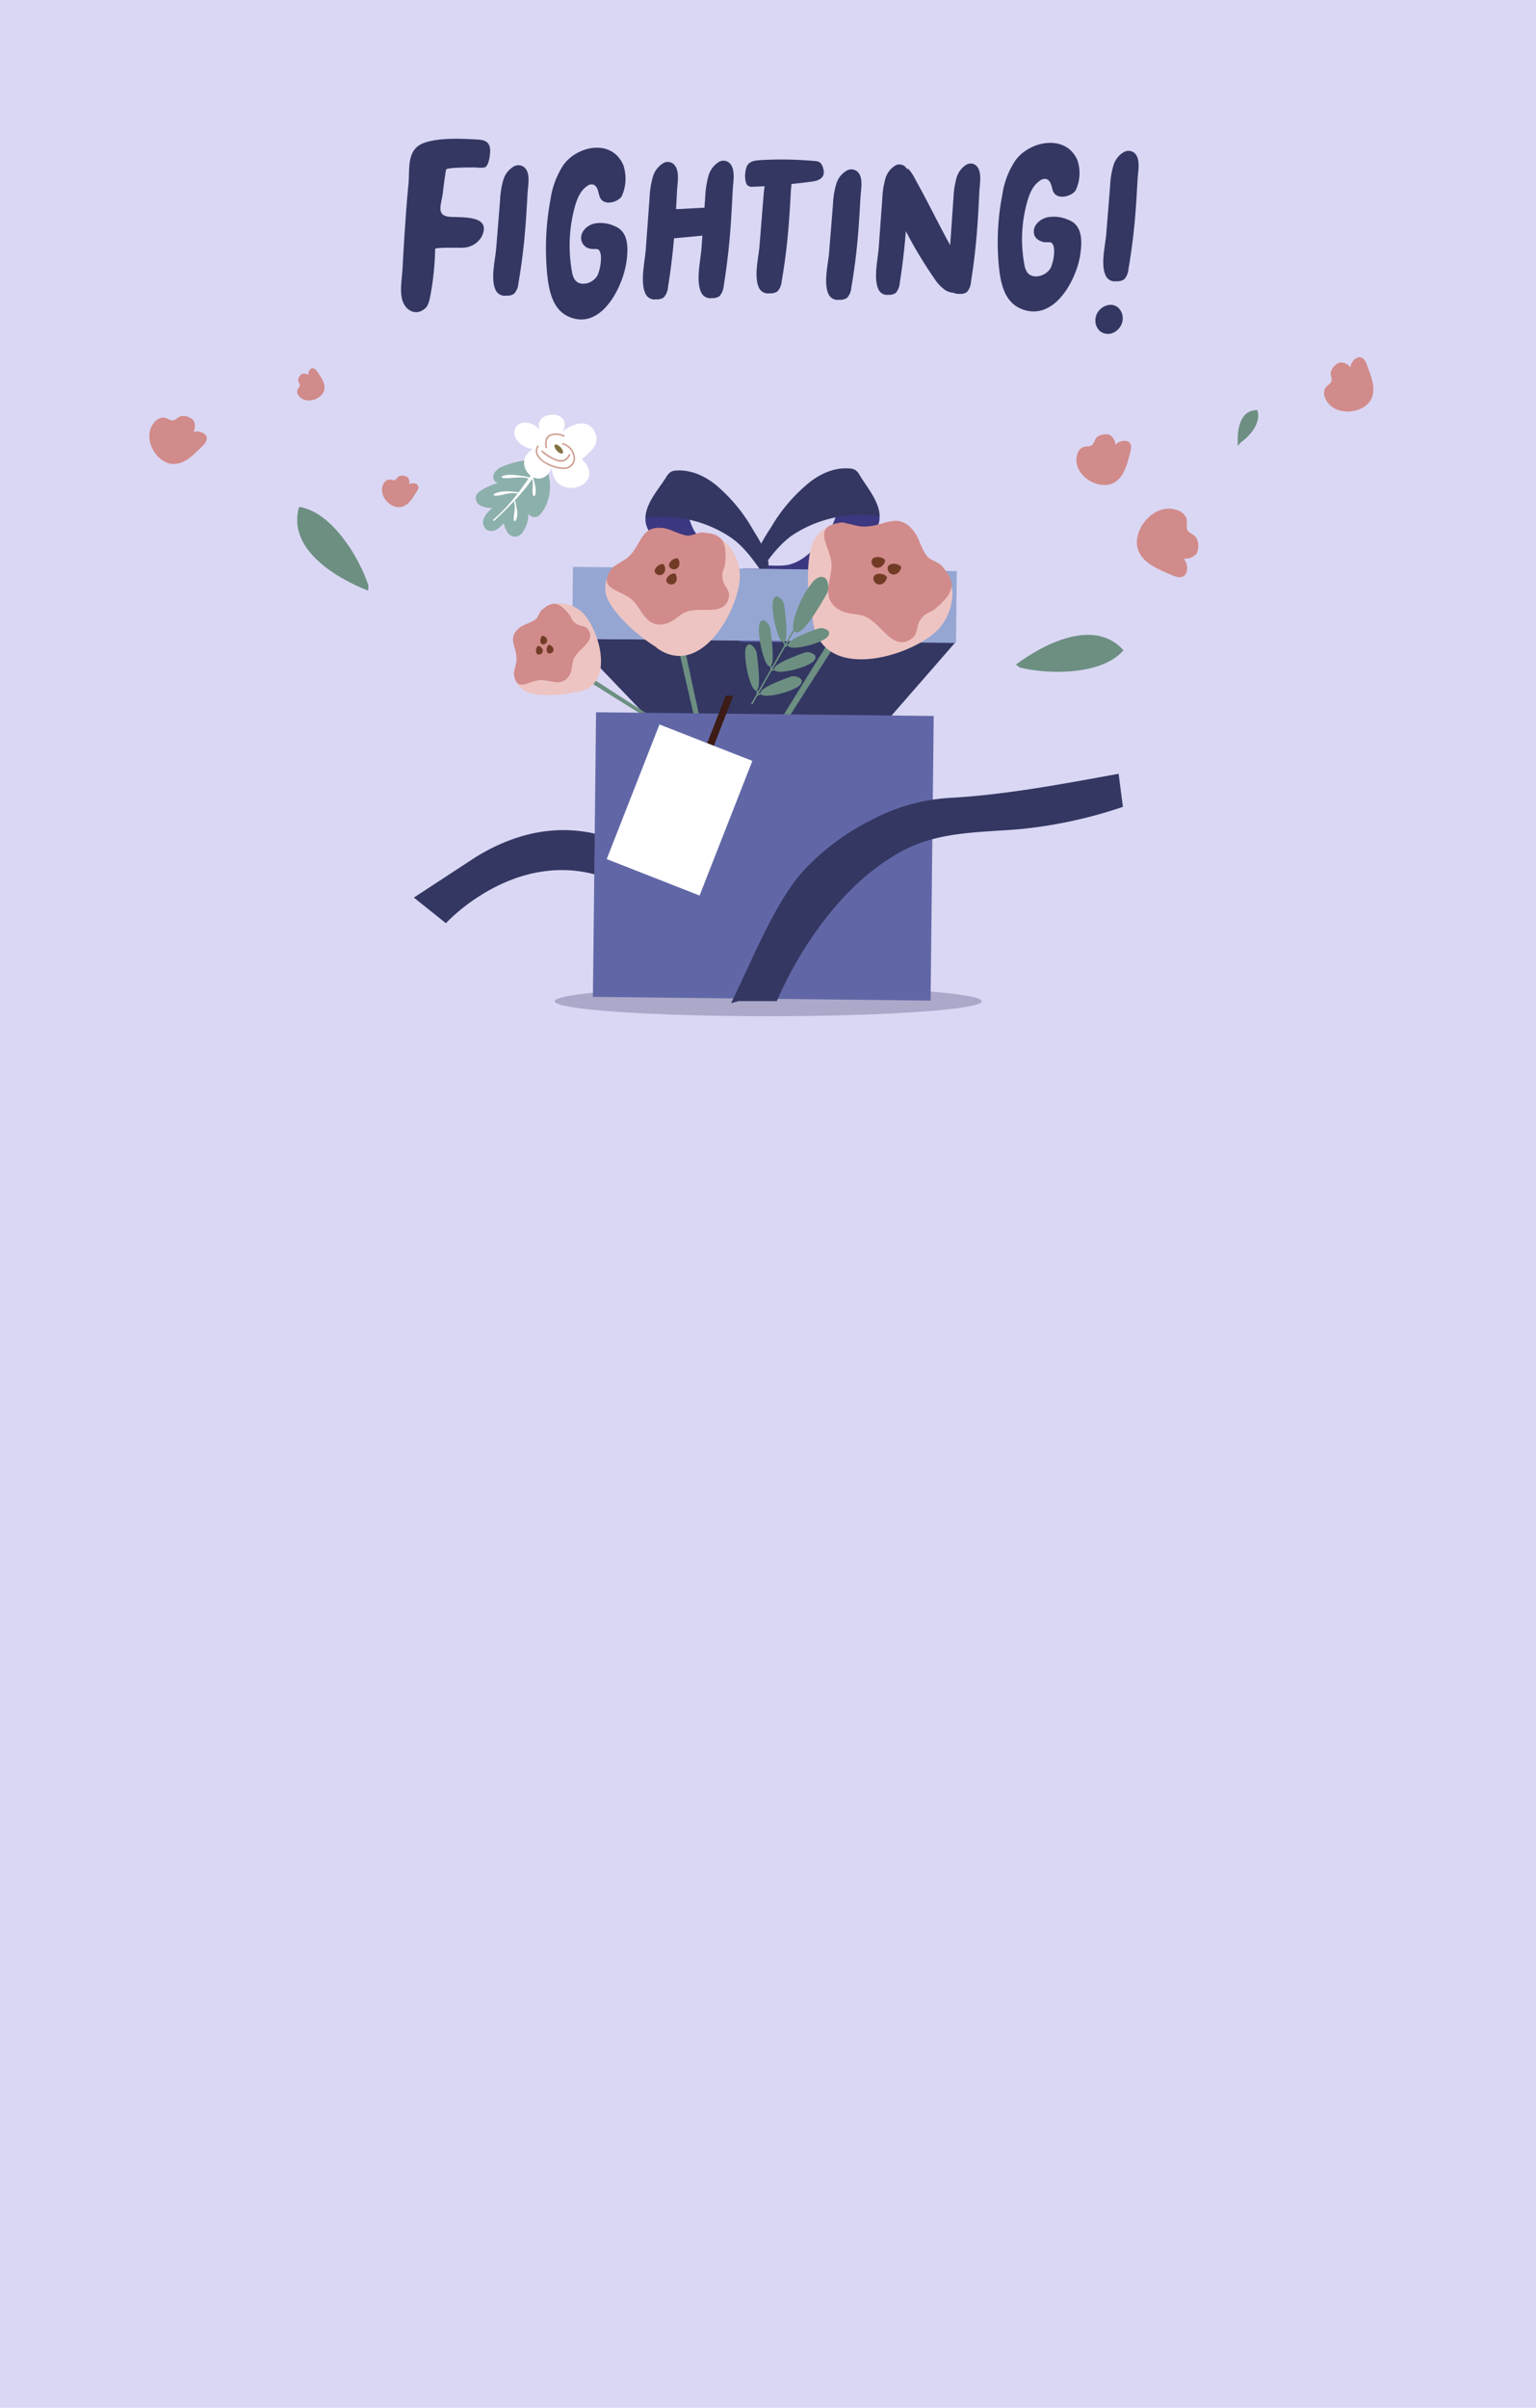 <svg xmlns="http://www.w3.org/2000/svg" width="360" height="564" viewBox="0 0 360 564">
  <g id="card5" transform="translate(-2 -454)">
    <rect id="사각형_3" data-name="사각형 3" width="360" height="564" transform="translate(2 454)" fill="#dad7f4"/>
    <g id="t" transform="translate(96 486.5)">
      <g id="그룹_257" data-name="그룹 257" transform="translate(0 0)">
        <path id="패스_440" data-name="패스 440" d="M1436.59,2643.929c-.236-.011-.473-.022-.708-.035-3.413-.206-7.925-.31-11.211.732-4.578,1.451-3.568,6.076-3.957,9.849-.368,3.567-.6,7.147-.849,10.723q-.3,4.371-.52,8.746c-.116,2.277-.653,5.037-.149,7.281.642,2.858,3.449,4.274,5.609,2.1.825-.832,1.083-3.132,1.3-4.234a66.354,66.354,0,0,0,.871-9.531c.174-.4,5.794-.235,6.36-.279a5.237,5.237,0,0,0,4.484-2.493c2.6-5.092-4.283-4.566-7.25-4.729-3.6-.2-2.1-2.917-1.79-5.654q.3-2.7.739-5.392c.1-.573,5.909-.518,6.425-.536.609-.021,2.312.246,2.83-.1.892-.595,1.234-3.544,1.028-4.546C1439.459,2644.142,1438.05,2644,1436.59,2643.929Z" transform="translate(-1418.985 -2643.759)" fill="#333762"/>
        <path id="패스_441" data-name="패스 441" d="M1453.99,2683.1a2.336,2.336,0,0,0,2.39,1.057,2.782,2.782,0,0,0,1.8-.438,3.917,3.917,0,0,0,1.012-2.415c.745-4.319,1.29-8.688,1.634-13.083.211-2.687.362-5.38.515-8.073.106-1.873.786-4.809-.844-6.109a2.206,2.206,0,0,0-2.308-.176,5.378,5.378,0,0,0-2.562,3.309,19.513,19.513,0,0,0-.723,4.53l-.916,11.4C1453.76,2675.873,1452.535,2680.57,1453.99,2683.1Z" transform="translate(-1431.693 -2647.413)" fill="#333762"/>
        <path id="패스_442" data-name="패스 442" d="M1577.936,2684.639a2.334,2.334,0,0,0,2.389,1.057,2.783,2.783,0,0,0,1.8-.439,3.917,3.917,0,0,0,1.012-2.414c.744-4.319,1.289-8.688,1.634-13.083.211-2.687.363-5.381.515-8.073.106-1.873.786-4.809-.844-6.108a2.207,2.207,0,0,0-2.308-.176,5.376,5.376,0,0,0-2.562,3.31,19.48,19.48,0,0,0-.724,4.53q-.458,5.7-.916,11.4C1577.707,2677.411,1576.481,2682.108,1577.936,2684.639Z" transform="translate(-1477.61 -2647.982)" fill="#333762"/>
        <path id="패스_443" data-name="패스 443" d="M1476.954,2651.218a20.117,20.117,0,0,0-2.985,8.083,62.275,62.275,0,0,0-.793,17.052c.378,3.9,1.159,8.7,5.241,10.391,7.553,3.136,12.585-7.134,13.384-13.031.4-2.975.574-7.018-2.834-8.266a7.746,7.746,0,0,0-4.493-.63c-1.707.308-3.335,1.711-3.32,3.445a2.592,2.592,0,0,0,2.307,2.518c.4.093,1.476-.069,1.768.182,1.173,1.019.336,4.984-.238,6.046-1.015,1.877-4,2.743-5.28,1.037a4.517,4.517,0,0,1-.7-1.949,34.416,34.416,0,0,1,.636-15.013c.518-1.921,1.3-3.93,2.963-5.03a1.594,1.594,0,0,1,1.512-.283c.907.438,1.035,1.614,1.314,2.582.755,2.619,4.336,1.545,5.245.124a10.051,10.051,0,0,0,.385-7.285C1488.375,2644.909,1480.2,2646.6,1476.954,2651.218Z" transform="translate(-1438.962 -2644.994)" fill="#333762"/>
        <path id="패스_444" data-name="패스 444" d="M1645.295,2649.353a19.307,19.307,0,0,0-3.08,7.938,58.533,58.533,0,0,0-.852,16.735c.379,3.822,1.168,8.531,5.351,10.185,7.739,3.06,12.923-7.03,13.755-12.818.42-2.92.6-6.887-2.887-8.1a8.255,8.255,0,0,0-4.606-.608c-1.751.306-3.424,1.687-3.412,3.387.01,1.4,1.026,2.173,2.36,2.466.414.091,1.514-.07,1.812.175,1.2,1,.334,4.89-.257,5.933-1.046,1.845-4.106,2.7-5.417,1.029a4.281,4.281,0,0,1-.711-1.911,32.368,32.368,0,0,1,.687-14.732c.536-1.887,1.346-3.859,3.05-4.942a1.7,1.7,0,0,1,1.551-.282c.929.427,1.058,1.582,1.342,2.531.768,2.568,4.444,1.506,5.378.109a9.475,9.475,0,0,0,.412-7.149C1657.021,2643.137,1648.633,2644.813,1645.295,2649.353Z" transform="translate(-1501.27 -2644.325)" fill="#333762"/>
        <path id="패스_445" data-name="패스 445" d="M1529.2,2652.375a2.115,2.115,0,0,0-2.309-.192,5.589,5.589,0,0,0-2.553,3.48,21.533,21.533,0,0,0-.711,4.773l-.185,2.508-6.654.34q.117-2.086.22-4.174c.1-1.975.772-5.067-.861-6.442a2.115,2.115,0,0,0-2.309-.192,5.592,5.592,0,0,0-2.553,3.481,21.521,21.521,0,0,0-.711,4.773q-.442,6.007-.885,12.013c-.215,2.92-1.427,7.868.035,10.541a2.312,2.312,0,0,0,2.393,1.121,2.663,2.663,0,0,0,1.8-.458,4.219,4.219,0,0,0,1.005-2.542q.9-5.6,1.391-11.295l6.652-.626q-.109,1.482-.219,2.964c-.215,2.921-1.428,7.868.035,10.541a2.31,2.31,0,0,0,2.393,1.121,2.666,2.666,0,0,0,1.8-.458,4.221,4.221,0,0,0,1.005-2.542q1.1-6.826,1.6-13.787c.2-2.831.348-5.67.493-8.509C1530.166,2656.842,1530.838,2653.75,1529.2,2652.375Z" transform="translate(-1452.338 -2646.787)" fill="#333762"/>
        <path id="패스_446" data-name="패스 446" d="M1565.315,2653.362a2.464,2.464,0,0,0-.651-1.14,2.243,2.243,0,0,0-1.363-.4,86.339,86.339,0,0,0-12.238-.232c-1.116.085-2.657.064-3.417,1.18-.662.974-.838,3.769-.077,4.688h0a1.55,1.55,0,0,0,1.32.393c.918-.028,1.834-.073,2.75-.126-.137.865-.211,1.749-.281,2.627l-.916,11.4c-.222,2.771-1.448,7.468.007,10a2.336,2.336,0,0,0,2.389,1.058,2.787,2.787,0,0,0,1.8-.439,3.92,3.92,0,0,0,1.012-2.414c.744-4.319,1.289-8.688,1.634-13.084.21-2.686.362-5.38.515-8.073.027-.477.091-1.022.145-1.592q2.389-.251,4.773-.559c1.143-.147,2.542-.553,2.774-1.848A3.011,3.011,0,0,0,1565.315,2653.362Z" transform="translate(-1466.435 -2646.609)" fill="#333762"/>
        <path id="패스_447" data-name="패스 447" d="M1619.215,2653.409a1.983,1.983,0,0,0-2.177-.183,5.293,5.293,0,0,0-2.406,3.3,20.54,20.54,0,0,0-.669,4.527c-.247,3.391-.533,7.664-.78,11.055-2.594-4.694-4.89-9.466-7.484-14.159-.617-1.117-1.521-3.069-2.5-3.842l-.086.27a2.427,2.427,0,0,0-.585-.755,1.983,1.983,0,0,0-2.177-.183,5.293,5.293,0,0,0-2.406,3.3,20.536,20.536,0,0,0-.669,4.526q-.415,5.7-.83,11.394c-.2,2.771-1.343,7.463.036,10a2.175,2.175,0,0,0,2.256,1.064,2.5,2.5,0,0,0,1.693-.433,4.014,4.014,0,0,0,.947-2.411q.953-5.971,1.418-12.054a101.3,101.3,0,0,0,6.7,11.118,9.672,9.672,0,0,0,2.537,2.693,3.918,3.918,0,0,0,1.94.613,2.778,2.778,0,0,0,1.454.261,2.5,2.5,0,0,0,1.694-.434,4.015,4.015,0,0,0,.947-2.41q1.034-6.475,1.5-13.077c.191-2.686.326-5.378.462-8.071C1620.123,2657.646,1620.755,2654.714,1619.215,2653.409Z" transform="translate(-1484.491 -2647.178)" fill="#333762"/>
      </g>
      <path id="패스_448" data-name="패스 448" d="M1681.115,2677.743a2.336,2.336,0,0,0,2.39,1.058,2.785,2.785,0,0,0,1.8-.439,3.92,3.92,0,0,0,1.012-2.414c.744-4.319,1.289-8.688,1.634-13.083.211-2.687.363-5.381.515-8.074.106-1.873.786-4.809-.844-6.109a2.207,2.207,0,0,0-2.308-.175,5.376,5.376,0,0,0-2.562,3.309,19.488,19.488,0,0,0-.724,4.53l-.916,11.4C1680.885,2670.516,1679.66,2675.213,1681.115,2677.743Z" transform="translate(-1515.833 -2645.428)" fill="#333762"/>
      <path id="패스_449" data-name="패스 449" d="M1677.476,2709.255h0a3.276,3.276,0,0,0,1.158,2.525,2.971,2.971,0,0,0,2.572.48,3.669,3.669,0,0,0,2.105-1.609,3.566,3.566,0,0,0,.375-3.12C1682.269,2703.863,1677.42,2705.836,1677.476,2709.255Z" transform="translate(-1514.745 -2666.655)" fill="#333762"/>
    </g>
    <g id="i" transform="translate(44 537.671)">
      <ellipse id="타원_8" data-name="타원 8" cx="50.053" cy="3.5" rx="50.053" ry="3.5" transform="translate(88 147.368)" fill="#45416d" opacity="0.31"/>
      <g id="r" transform="translate(3)">
        <path id="패스_456" data-name="패스 456" d="M1681.781,2782.572a4.037,4.037,0,0,0,.253-3.17c-.458-1.57-1.6-1.348-2.3-2.384-.478-.576.042-1.987-.3-2.869a3.35,3.35,0,0,0-2.2-1.886c-5.6-2.023-11.338,5.472-8.764,10.075,1.36,2.608,4.5,3.812,7.215,5.013,1.315.581,2.752,1.126,3.623-.131a3.38,3.38,0,0,0-.5-3.6,3.569,3.569,0,0,0,3.016-1.128" transform="translate(-1446.384 -2736.451)" fill="#d18b8a"/>
        <path id="패스_457" data-name="패스 457" d="M1652.729,2743.779a3.324,3.324,0,0,0-2.606.172c-1.221.557-.9,1.461-1.664,2.147-.412.456-1.62.2-2.3.585a2.743,2.743,0,0,0-1.271,2.012c-.977,4.783,5.792,8.539,9.226,5.907,1.956-1.413,2.563-4.1,3.216-6.444.316-1.135.588-2.365-.536-2.921a2.778,2.778,0,0,0-2.862.835,2.92,2.92,0,0,0-1.275-2.311" transform="translate(-1437.508 -2725.531)" fill="#d18b8a"/>
        <path id="패스_458" data-name="패스 458" d="M1743.078,2715.417a3.316,3.316,0,0,0-2.018,1.656c-.668,1.164.116,1.714-.1,2.713-.068.61-1.2,1.106-1.524,1.81a2.741,2.741,0,0,0,.14,2.374c1.994,4.457,9.687,3.572,10.944-.566.768-2.287-.306-4.822-1.143-7.108-.4-1.107-.9-2.264-2.139-2.062a2.774,2.774,0,0,0-1.84,2.344,2.928,2.928,0,0,0-2.384-1.137" transform="translate(-1473.897 -2714.211)" fill="#d18b8a"/>
        <path id="패스_462" data-name="패스 462" d="M1621.722,2826.989c6.723-5.036,18.487-10.911,25.21-3.356-5.042,5.875-17.574,5.719-24.3,4.041" transform="translate(-1428.616 -2754.986)" fill="#6c8f81"/>
        <path id="패스_464" data-name="패스 464" d="M1706.335,2742.784c-.272-3.385.305-8.5,4.558-8.4.958,3.12-1.84,6.122-3.981,7.648" transform="translate(-1461.2 -2721.986)" fill="#6c8f81"/>
      </g>
      <g id="L" transform="translate(-7)">
        <path id="패스_459" data-name="패스 459" d="M1318,2737.779a3.318,3.318,0,0,0-2.337-1.164c-1.336-.135-1.519.805-2.521,1.015-.586.186-1.5-.642-2.277-.651a2.747,2.747,0,0,0-2.113,1.1c-3.26,3.637.688,10.292,4.983,9.749,2.4-.234,4.282-2.246,6.031-3.942.846-.821,1.7-1.745,1.012-2.792a2.779,2.779,0,0,0-2.892-.721,2.919,2.919,0,0,0,.067-2.638" transform="translate(-1307.548 -2722.839)" fill="#d18b8a"/>
        <path id="패스_460" data-name="패스 460" d="M1365.1,2719.717a1.888,1.888,0,0,0-.886,1.192c-.208.735.3.931.318,1.512.047.347-.509.776-.592,1.209a1.562,1.562,0,0,0,.405,1.292c1.717,2.187,5.843.639,5.966-1.819.108-1.368-.835-2.62-1.612-3.769-.376-.555-.809-1.126-1.466-.844a1.576,1.576,0,0,0-.692,1.547,1.669,1.669,0,0,0-1.474-.3" transform="translate(-1329.272 -2715.832)" fill="#d18b8a"/>
        <path id="패스_461" data-name="패스 461" d="M1428.639,2761.4a2.112,2.112,0,0,0-1.612-.391c-.847.106-.827.714-1.418.986-.336.2-1.02-.185-1.5-.081a1.745,1.745,0,0,0-1.153.978c-1.5,2.715,1.887,6.279,4.469,5.334,1.456-.485,2.335-2,3.177-3.3.408-.628.807-1.321.231-1.873a1.766,1.766,0,0,0-1.894-.038,1.858,1.858,0,0,0-.333-1.643" transform="translate(-1368.055 -2733.241)" fill="#d18b8a"/>
        <path id="패스_463" data-name="패스 463" d="M1406.861,2792.49c-7.831-3.047-19.035-9.928-16.158-19.618,7.656,1.177,14.137,11.892,16.258,18.482" transform="translate(-1355.592 -2737.817)" fill="#6c8f81"/>
        <g id="그룹_284" data-name="그룹 284" transform="translate(76.479 13.462)">
          <g id="그룹_278" data-name="그룹 278" transform="translate(0 10.627)">
            <path id="패스_487" data-name="패스 487" d="M1451.036,2778.832a6.521,6.521,0,0,1-1.774,1.575,2.283,2.283,0,0,1-2.275.019,2.312,2.312,0,0,1-.606-2.785,6.762,6.762,0,0,1,1.987-2.333,5.9,5.9,0,0,1-2.824-.546,2.018,2.018,0,0,1-1-2.445,2.653,2.653,0,0,1,.98-.984,13.583,13.583,0,0,1,4.271-1.9c-.9.082-1.5-1.093-1.195-1.947a3.6,3.6,0,0,1,1.95-1.793,19.18,19.18,0,0,1,9.744-1.522c3.75,7.59-.443,12.648-1.226,13.067a1.757,1.757,0,0,1-2.326-.576,7.121,7.121,0,0,1-1.121,4.035,2.7,2.7,0,0,1-1.722,1.348,2.236,2.236,0,0,1-2.049-1.029,6.577,6.577,0,0,1-.864-2.238" transform="translate(-1444.405 -2764.093)" fill="#8cb0ab"/>
            <g id="그룹_277" data-name="그룹 277" transform="translate(4.107 1.176)">
              <g id="그룹_272" data-name="그룹 272">
                <path id="패스_488" data-name="패스 488" d="M1451.141,2778.786l.533-.478c.171-.15.372-.336.6-.555s.487-.462.762-.737.566-.578.873-.9.62-.671.943-1.034.647-.745.97-1.14.639-.8.958-1.21.63-.82.927-1.233l.878-1.206c.561-.789,1.085-1.524,1.534-2.155.228-.312.435-.6.621-.855s.355-.473.492-.653c.275-.363.446-.562.446-.562l0,0a.164.164,0,0,1,.232-.017.162.162,0,0,1,.044.188s-.1.242-.305.652c-.1.208-.232.451-.385.731s-.334.591-.546.921-.446.685-.7,1.057-.54.749-.834,1.141-.61.789-.945,1.179-.671.792-1.015,1.185-.7.777-1.055,1.147-.7.744-1.036,1.1l-.99,1c-.315.317-.616.616-.9.884-.554.55-1.036.994-1.365,1.306l-.521.489a.162.162,0,1,1-.222-.237Z" transform="translate(-1451.087 -2766.007)" fill="#fff"/>
              </g>
              <g id="그룹_273" data-name="그룹 273" transform="translate(4.782 8.07)">
                <path id="패스_489" data-name="패스 489" d="M1459.189,2779.269s.015.075.047.2.081.321.125.546c.029.112.052.236.081.366s.055.268.083.41c.053.287.114.594.16.906.019.156.042.314.048.469a4.568,4.568,0,0,1,.009.457,3.556,3.556,0,0,1-.109.8,1.935,1.935,0,0,1-.353.725.184.184,0,0,1-.258.016.18.18,0,0,1-.055-.088l0-.008a1.4,1.4,0,0,1-.035-.218,3.773,3.773,0,0,1-.012-.544c.007-.109.015-.228.03-.352s.029-.256.05-.39c.034-.274.072-.565.109-.856a6.114,6.114,0,0,0,.041-.873,5.512,5.512,0,0,0-.081-.76,4.8,4.8,0,0,0-.124-.525c-.039-.126-.065-.2-.065-.2a.163.163,0,0,1,.307-.11A.073.073,0,0,1,1459.189,2779.269Z" transform="translate(-1458.866 -2779.136)" fill="#fff"/>
              </g>
              <g id="그룹_274" data-name="그룹 274" transform="translate(0.106 6.16)">
                <path id="패스_490" data-name="패스 490" d="M1457.211,2776.649s-.089-.028-.247-.068a2.1,2.1,0,0,0-.281-.059c-.107-.021-.229-.041-.366-.054a5.619,5.619,0,0,0-.933-.017,7.622,7.622,0,0,0-1.06.154l-1.047.232c-.336.071-.649.137-.925.168a4.267,4.267,0,0,1-.68.029,2.053,2.053,0,0,1-.267-.025l0,0a.176.176,0,0,1-.138-.207.172.172,0,0,1,.07-.109,3.18,3.18,0,0,1,.87-.395,5.973,5.973,0,0,1,.946-.2c.177-.021.359-.045.547-.054s.379-.014.57-.018.382,0,.57.013.372.02.551.027.35.025.512.042.315.032.456.057c.281.031.524.085.681.115s.251.05.251.05a.162.162,0,0,1,.133.187.163.163,0,0,1-.188.133Z" transform="translate(-1451.26 -2776.029)" fill="#fff"/>
              </g>
              <g id="그룹_275" data-name="그룹 275" transform="translate(9.018 2.432)">
                <path id="패스_491" data-name="패스 491" d="M1466.083,2770.1s.01.072.037.2.065.305.112.52l.36,1.586c.029.147.061.292.08.438s.037.289.049.428a3.712,3.712,0,0,1-.015.764,1.936,1.936,0,0,1-.242.726.185.185,0,0,1-.255.055.182.182,0,0,1-.066-.075l0-.007a1.194,1.194,0,0,1-.069-.2,2.891,2.891,0,0,1-.092-.521,6.626,6.626,0,0,1-.006-.724c0-.265.025-.549.04-.835a7.418,7.418,0,0,0,0-.844,6.452,6.452,0,0,0-.084-.731c-.041-.212-.076-.385-.112-.508s-.055-.191-.055-.191a.162.162,0,0,1,.1-.206.164.164,0,0,1,.207.1A.2.2,0,0,1,1466.083,2770.1Z" transform="translate(-1465.758 -2769.963)" fill="#fff"/>
              </g>
              <g id="그룹_276" data-name="그룹 276" transform="translate(1.966 2.271)">
                <path id="패스_492" data-name="패스 492" d="M1460.91,2770.737a2.288,2.288,0,0,0-.25-.116,3.612,3.612,0,0,0-.7-.194,7.667,7.667,0,0,0-1.042-.092c-.39-.012-.8.005-1.212.032l-1.2.083c-.383.02-.739.048-1.047.039a5.785,5.785,0,0,1-.75-.047,2.35,2.35,0,0,1-.29-.051h0a.174.174,0,0,1-.123-.213.179.179,0,0,1,.086-.108,2.356,2.356,0,0,1,.277-.116,4.008,4.008,0,0,1,.75-.183,6.691,6.691,0,0,1,1.079-.067,10.7,10.7,0,0,1,1.239.086c.418.05.838.115,1.226.167s.757.1,1.068.174a5.535,5.535,0,0,1,.75.205c.184.067.277.106.277.106l.01,0a.163.163,0,1,1-.129.3Z" transform="translate(-1454.285 -2769.702)" fill="#fff"/>
              </g>
            </g>
          </g>
          <g id="그룹_283" data-name="그룹 283" transform="translate(9.045)">
            <path id="패스_493" data-name="패스 493" d="M1470.129,2751.39c3.878-5.834-6.938-6.1-5.026-.818-1-2.081-5.246-3-5.942.02-.413,2.194,2.484,4.253,4.384,4.23-5.708,3.472,1.634,10.782,4.338,4.475.682,8.458,13.392,4.03,7.087-2.076,2.122-1.873,4.877-3.753,2.6-7.084-1.829-2.363-4.981-1.062-7.056.568" transform="translate(-1459.121 -2746.803)" fill="#fff"/>
            <g id="그룹_282" data-name="그룹 282" transform="translate(5.037 4.383)">
              <g id="그룹_279" data-name="그룹 279" transform="translate(2.192)">
                <path id="패스_494" data-name="패스 494" d="M1475.352,2754.375a4.328,4.328,0,0,0-3.371-.159c-1.162.564-1.222,1.954-.994,3.064.048.234.417.179.368-.057-.2-.99-.2-2.192.84-2.7a3.972,3.972,0,0,1,3.02.2.186.186,0,0,0,.137-.346Z" transform="translate(-1470.882 -2753.935)" fill="#cfa093"/>
              </g>
              <g id="그룹_280" data-name="그룹 280" transform="translate(0 2.257)">
                <path id="패스_495" data-name="패스 495" d="M1473.6,2757.962a3.562,3.562,0,0,1,2.583,3.255,2.213,2.213,0,0,1-2.562,2.108,8.659,8.659,0,0,1-3.432-.981,4.557,4.557,0,0,1-2.428-2.308,1.871,1.871,0,0,1,.218-1.551c.122-.2-.175-.43-.3-.224-1.329,2.239,1.262,4,3.064,4.746a7.976,7.976,0,0,0,3.283.689,2.5,2.5,0,0,0,2.508-2.142,3.864,3.864,0,0,0-2.8-3.938c-.229-.068-.366.277-.136.346Z" transform="translate(-1467.316 -2757.607)" fill="#cfa093"/>
              </g>
              <g id="그룹_281" data-name="그룹 281" transform="translate(1.306 4.017)">
                <path id="패스_496" data-name="패스 496" d="M1469.512,2760.809a11.178,11.178,0,0,0,3.5,2.113,2.9,2.9,0,0,0,1.821.033,2.585,2.585,0,0,0,1.395-1.457c.1-.218-.247-.354-.347-.136-1.315,2.863-4.557.414-6.143-.849-.189-.151-.411.148-.224.3Z" transform="translate(-1469.441 -2760.47)" fill="#cfa093"/>
              </g>
              <path id="패스_497" data-name="패스 497" d="M1476.358,2760.213c-.244.22-.846-.045-1.343-.594s-.7-1.173-.458-1.394.845.046,1.343.594S1476.6,2759.992,1476.358,2760.213Z" transform="translate(-1470.067 -2755.558)" fill="#807444"/>
            </g>
          </g>
        </g>
      </g>
      <g id="b" transform="translate(55 26.026)">
        <path id="패스_450" data-name="패스 450" d="M1479.132,2821.5l16.949,17.637,57.562.75,15.266-17.5Z" transform="translate(-1442.024 -2781.583)" fill="#333762"/>
        <g id="그룹_261" data-name="그룹 261" transform="translate(54.267)">
          <g id="그룹_259" data-name="그룹 259" transform="translate(25.834)">
            <path id="패스_451" data-name="패스 451" d="M1579.2,2771.115a5.69,5.69,0,0,1-1.729,3.49c-5.757,6.543-18.225,12.919-25.627,7.378.92-.076,3.26.187,5.145-.021,4.473-.492,7.792-4.664,10.556-8.434,1.695-2.311,2.747-9.3,5.66-9.968C1575.988,2762.919,1579.248,2768.433,1579.2,2771.115Z" transform="translate(-1550.146 -2759.235)" fill="#3c3781"/>
            <path id="패스_452" data-name="패스 452" d="M1552.974,2769.908a38.262,38.262,0,0,1,7.574-9.08c2.932-2.7,6.743-4.584,10.607-4.231a2.848,2.848,0,0,1,1.322.376,3.611,3.611,0,0,1,1.027,1.253c1.553,2.61,4.676,6.205,4.639,9.641a28.713,28.713,0,0,0-19.747,3.906c-4.375,2.644-7.357,7.975-7.789,7.928C1546.495,2779.244,1551.858,2771.76,1552.974,2769.908Z" transform="translate(-1549.078 -2756.555)" fill="#333762"/>
          </g>
          <g id="그룹_260" data-name="그룹 260" transform="translate(0 0.5)">
            <path id="패스_453" data-name="패스 453" d="M1507.048,2771.724a5.693,5.693,0,0,0,1.654,3.527c5.614,6.667,17.94,13.312,25.46,7.932-.917-.1-3.263.116-5.142-.132-4.461-.589-7.69-4.832-10.371-8.661-1.643-2.347-2.544-9.354-5.442-10.089C1510.442,2763.6,1507.064,2769.042,1507.048,2771.724Z" transform="translate(-1507.048 -2760.016)" fill="#3c3781"/>
            <path id="패스_454" data-name="패스 454" d="M1532.178,2771.094a38.3,38.3,0,0,0-7.375-9.241c-2.874-2.763-6.642-4.729-10.513-4.46a2.871,2.871,0,0,0-1.331.346,3.636,3.636,0,0,0-1.053,1.231c-1.609,2.577-4.81,6.1-4.846,9.537a28.709,28.709,0,0,1,19.657,4.334c4.316,2.738,7.182,8.132,7.615,8.094C1538.453,2780.569,1533.253,2772.97,1532.178,2771.094Z" transform="translate(-1507.052 -2757.368)" fill="#333762"/>
          </g>
        </g>
        <path id="패스_455" data-name="패스 455" d="M1552.713,2812.025l-9.794-.106.184-16.912c0-.173.538-.305,1.2-.3l7.4.081c.661.007,1.195.152,1.192.323Z" transform="translate(-1466.604 -2771.258)" fill="#52569b"/>
        <rect id="사각형_15" data-name="사각형 15" width="89.958" height="16.836" transform="matrix(1, 0.011, -0.011, 1, 37.291, 23.084)" fill="#95a6d3"/>
        <path id="패스_465" data-name="패스 465" d="M1477.821,2904.242s-18.519-19.5-44.547-3.5l-14.515,9.5,7.508,6s20.021-22,44.047-7.5Z" transform="translate(-1418.758 -2809.689)" fill="#333762"/>
        <g id="그룹_264" data-name="그룹 264" transform="translate(53.827 12.303)">
          <path id="패스_466" data-name="패스 466" d="M1552.151,2815.852c-13.576,21.571-25.6,42.079-39.985,63.127-2.31,3.336-8.821,12.921-4.238,8.3,1.564-1.744,6.509-9.583,8.087-12.012,13.035-19.853,25.88-40.518,38.813-60.437" transform="translate(-1506.332 -2791.313)" fill="#6c8f81"/>
          <g id="그룹_263" data-name="그룹 263" transform="translate(38.534)">
            <path id="패스_467" data-name="패스 467" d="M1594.588,2793.185c-.009-6.916-9.9-1.837-14.44-6.043-3.577-3.033-2.765-13.062-8.943-6.43-2.913,3.169-2.612,14.081-.83,20.522l-.245-.616c2.08,14.7,22.553,8.673,29.006,2.538C1604.629,2798.156,1604.888,2784.821,1594.588,2793.185Z" transform="translate(-1569.024 -2777.31)" fill="#edc4c2"/>
            <path id="패스_468" data-name="패스 468" d="M1579.453,2776.927c-7.5.892-2.922,5.241-2.528,9.679.144,3.67-2.417,7.433,1.043,10.3,3.089,2.372,5.663.578,8.63,3.223,2.47,1.767,5.081,6.543,8.76,4.264,1.961-1.084,1.336-3,2.311-4.531,1.587-2.236,2.083-1.358,4.042-3.1,3.428-3.048,4.766-5.394,1.423-9.19-.869-1.375-2.838-1.6-3.829-2.7-1.489-1.979-1.871-4.446-3.233-6.041-4.212-5.17-7.872.4-13.663-1.224" transform="translate(-1571.397 -2776.571)" fill="#d18b8a"/>
            <g id="그룹_262" data-name="그룹 262" transform="translate(14.902 8.478)">
              <path id="패스_469" data-name="패스 469" d="M1596.373,2791.02c-.851-1.073-3.947-.932-2.885,1.189.949,1.357,2.749.512,2.979-1.07" transform="translate(-1593.269 -2790.364)" fill="#723b26"/>
              <path id="패스_470" data-name="패스 470" d="M1602.5,2793.585c-.851-1.074-3.948-.933-2.885,1.188.95,1.357,2.749.512,2.979-1.07" transform="translate(-1595.63 -2791.352)" fill="#723b26"/>
              <path id="패스_471" data-name="패스 471" d="M1597.084,2797.4c-.85-1.075-3.946-.933-2.885,1.189.949,1.356,2.749.512,2.979-1.069" transform="translate(-1593.543 -2792.824)" fill="#723b26"/>
            </g>
          </g>
        </g>
        <g id="그룹_267" data-name="그룹 267" transform="translate(44.872 13.935)">
          <path id="패스_472" data-name="패스 472" d="M1518.4,2818.2c4.9,21.981,10.118,42.331,14.187,64.485.626,3.53,2.5,13.594,2.5,7.842-.1-2.067-1.878-10.062-2.4-12.568-4.173-20.565-8.97-41.523-13.249-62.067" transform="translate(-1502.028 -2793.358)" fill="#6c8f81"/>
          <g id="그룹_266" data-name="그룹 266">
            <path id="패스_473" data-name="패스 473" d="M1514.223,2788.708c-4.312-4.339-7.362,4.994-12.833,5.173-4.135.317-9.869-6.486-9.62,1.516.144,3.8,7.127,10.467,12.256,13.406l-.538-.236c10.456,7.94,19.564-8.561,19.8-16.423C1523.624,2785.595,1515.485,2777.058,1514.223,2788.708Z" transform="translate(-1491.762 -2780.658)" fill="#edc4c2"/>
            <path id="패스_474" data-name="패스 474" d="M1493.764,2788.406c-4.155,5.218,1.427,5.106,4.437,7.649,2.375,2.216,3.109,6.17,7.068,5.821,3.417-.429,3.917-3.154,7.427-3.336,2.651-.425,7.265.953,8.156-2.763.556-1.9-1.032-2.716-1.37-4.281-.4-2.389.462-2.147.609-4.457.255-4.043-.365-6.348-4.827-6.656-1.4-.324-2.781.755-4.089.679-2.167-.318-3.943-1.629-5.791-1.786-5.864-.63-4.7,5.138-9.344,7.718" transform="translate(-1491.962 -2779.227)" fill="#d18b8a"/>
            <g id="그룹_265" data-name="그룹 265" transform="translate(11.57 7.154)">
              <path id="패스_475" data-name="패스 475" d="M1512.533,2793.069c-1.2-.146-3.06,1.866-1.071,2.539,1.441.262,2.045-1.386,1.2-2.523" transform="translate(-1510.586 -2791.713)" fill="#723b26"/>
              <path id="패스_476" data-name="패스 476" d="M1517.978,2790.874c-1.2-.146-3.06,1.866-1.071,2.539,1.441.263,2.046-1.385,1.2-2.522" transform="translate(-1512.685 -2790.866)" fill="#723b26"/>
              <path id="패스_477" data-name="패스 477" d="M1516.955,2796.638c-1.2-.147-3.059,1.865-1.072,2.539,1.441.262,2.046-1.386,1.205-2.521" transform="translate(-1512.29 -2793.088)" fill="#723b26"/>
            </g>
          </g>
        </g>
        <g id="그룹_270" data-name="그룹 270" transform="translate(23.238 31.613)">
          <path id="패스_478" data-name="패스 478" d="M1481.507,2834.443c13.687,8.706,26.7,16.42,40.053,25.636,2.116,1.479,8.2,5.652,5.267,2.723-1.105-1-6.078-4.17-7.62-5.182-12.595-8.354-25.707-16.591-38.344-24.881" transform="translate(-1465.929 -2817.526)" fill="#6c8f81"/>
          <g id="그룹_269" data-name="그룹 269" transform="translate(0)">
            <path id="패스_479" data-name="패스 479" d="M1467.13,2813.26c-4.4-.02-1.207,6.283-3.9,9.153-1.945,2.261-8.329,1.709-4.129,5.658,2.008,1.862,8.958,1.711,13.066.6l-.394.154c9.367-1.267,5.6-14.3,1.723-18.42C1470.333,2806.9,1461.842,2806.687,1467.13,2813.26Z" transform="translate(-1457.002 -2807.988)" fill="#edc4c2"/>
            <path id="패스_480" data-name="패스 480" d="M1456.747,2824.4c.54,4.767,3.327,1.876,6.155,1.642,2.337-.078,4.724,1.563,6.562-.625,1.522-1.954.39-3.6,2.085-5.471,1.133-1.563,4.184-3.2,2.747-5.55-.683-1.25-1.908-.859-2.876-1.485-1.419-1.016-.857-1.329-1.959-2.58-1.928-2.189-3.417-3.047-5.847-.938-.879.547-1.032,1.8-1.736,2.423-1.266.938-2.838,1.172-3.859,2.032-3.307,2.657.223,5-.83,8.675" transform="translate(-1456.566 -2808.064)" fill="#d18b8a"/>
            <g id="그룹_268" data-name="그룹 268" transform="translate(5.383 7.604)">
              <path id="패스_481" data-name="패스 481" d="M1465.748,2824.3c-.687.537-.608,2.5.747,1.837.868-.6.337-1.745-.67-1.9" transform="translate(-1465.324 -2821.855)" fill="#723b26"/>
              <path id="패스_482" data-name="패스 482" d="M1467.4,2820.418c-.687.537-.608,2.5.747,1.838.868-.6.336-1.745-.671-1.9" transform="translate(-1465.962 -2820.359)" fill="#723b26"/>
              <path id="패스_483" data-name="패스 483" d="M1469.818,2823.873c-.688.537-.609,2.5.746,1.837.867-.6.336-1.744-.67-1.9" transform="translate(-1466.892 -2821.69)" fill="#723b26"/>
            </g>
          </g>
        </g>
        <rect id="사각형_16" data-name="사각형 16" width="79.138" height="66.669" transform="matrix(1, 0.011, -0.011, 1, 42.7, 57.14)" fill="#6167a6"/>
        <path id="패스_484" data-name="패스 484" d="M1541.44,2926.217h9.01s10.01-25.248,30.031-35.5c8.4-4.3,17.979-3.992,27.132-4.8a107,107,0,0,0,23.923-5.2l-1-7.75c-12.793,2.331-25.8,4.814-38.784,5.605a44.656,44.656,0,0,0-18.949,5.116,56,56,0,0,0-16.357,12.233c-6.766,7.67-12.2,21.711-16.756,30.791" transform="translate(-1465.359 -2801.417)" fill="#333762"/>
        <path id="패스_485" data-name="패스 485" d="M1551.278,2819.91l-3.076,5.4c.168-.053.33-.109.5-.167-.059-.6.889-1.6,6.963-3.818a2.459,2.459,0,0,1,2.584.63c.331.7-.228,1.332-.787,1.7-2.265,1.494-7.816,2.721-8.632,1.8l-.88.294-1.194,2.1-.313-.169,1.188-2.081a.111.111,0,0,1,.071-.123l.154-.276c-.077-.235-.15-.468-.228-.7-.022,0-.05,0-.077,0-.971-.048-2.267-4.738-2.445-7.911-.013-.261-.019-.519-.013-.753,0-.2.006-.391.02-.57.052-.709.322-1.537,1.049-1.527a1.294,1.294,0,0,1,.694.4,3.3,3.3,0,0,1,.417.479,3.089,3.089,0,0,1,.555,1.361c.785,6.229.53,7.95.095,8.385l.141.475,2.985-5.23c-.064-.25-.117-.5-.181-.75l-.1.005c-.757-.043-1.706-2.868-2.175-5.617-.047-.291-.095-.582-.13-.867a13.7,13.7,0,0,1-.133-2.762,2.768,2.768,0,0,1,.187-.85.917.917,0,0,1,.861-.669.593.593,0,0,1,.263.087,2.724,2.724,0,0,1,1.008,1.047,2.934,2.934,0,0,1,.32.737,2.774,2.774,0,0,1,.071.371c.773,6.127.543,7.9.117,8.364.043.167.079.336.122.5l2.94-5.158a.094.094,0,0,1,.036-.065c-.093-.248-.179-.5-.256-.757-.009-.005-.013-.006-.015,0-.923-.045-2.125-4.223-2.409-7.364a11.845,11.845,0,0,1-.036-1.879,3.4,3.4,0,0,1,.047-.363c.114-.569.382-1.116.929-1.153l0,0c.026,0,.05,0,.076,0a2.742,2.742,0,0,1,1.662,2.242q.055.452.11.872c.678,5.75.385,7.224-.066,7.556.05.172.1.337.156.5l1.921-3.368c-.248-.9.168-2.726.922-4.7a22.028,22.028,0,0,1,3.807-6.649c.664-.705,1.725-1.355,2.693-.739.607.384,1.2,2.331.383,3.77-.962,1.684-1.795,3.06-2.518,4.192-3.242,5.04-4.336,5.057-4.982,4.62a.583.583,0,0,1-.12-.1l-1.8,3.16c.13-.035.258-.077.39-.116.142-.621,1.423-1.628,6.944-3.639a2.442,2.442,0,0,1,2.587.626c.331.7-.232,1.33-.785,1.7-2.333,1.547-8.145,2.8-8.689,1.723a.54.54,0,0,1-.029-.059c-.171.051-.347.111-.519.162.008.1-.091.139-.185.116l-2.972,5.218c.143-.028.275-.056.417-.085.006-.6,1.065-1.611,6.965-3.76a2.433,2.433,0,0,1,2.586.626c.331.7-.232,1.33-.787,1.7-2.3,1.519-7.977,2.754-8.663,1.759-.23.048-.461.094-.693.135C1551.3,2819.914,1551.291,2819.917,1551.278,2819.91Z" transform="translate(-1467.441 -2772.498)" fill="#6c8f81"/>
        <g id="그룹_271" data-name="그룹 271" transform="translate(45.198 53.237)">
          <path id="패스_486" data-name="패스 486" d="M1525.718,2861.922l1.632.64,7.465-19.33-1.726-.063Z" transform="translate(-1505.174 -2843.169)" fill="#3d1b16"/>
          <rect id="사각형_17" data-name="사각형 17" width="33.873" height="23.381" transform="translate(0 38.298) rotate(-68.586)" fill="#fff"/>
        </g>
      </g>
    </g>
  </g>
</svg>
